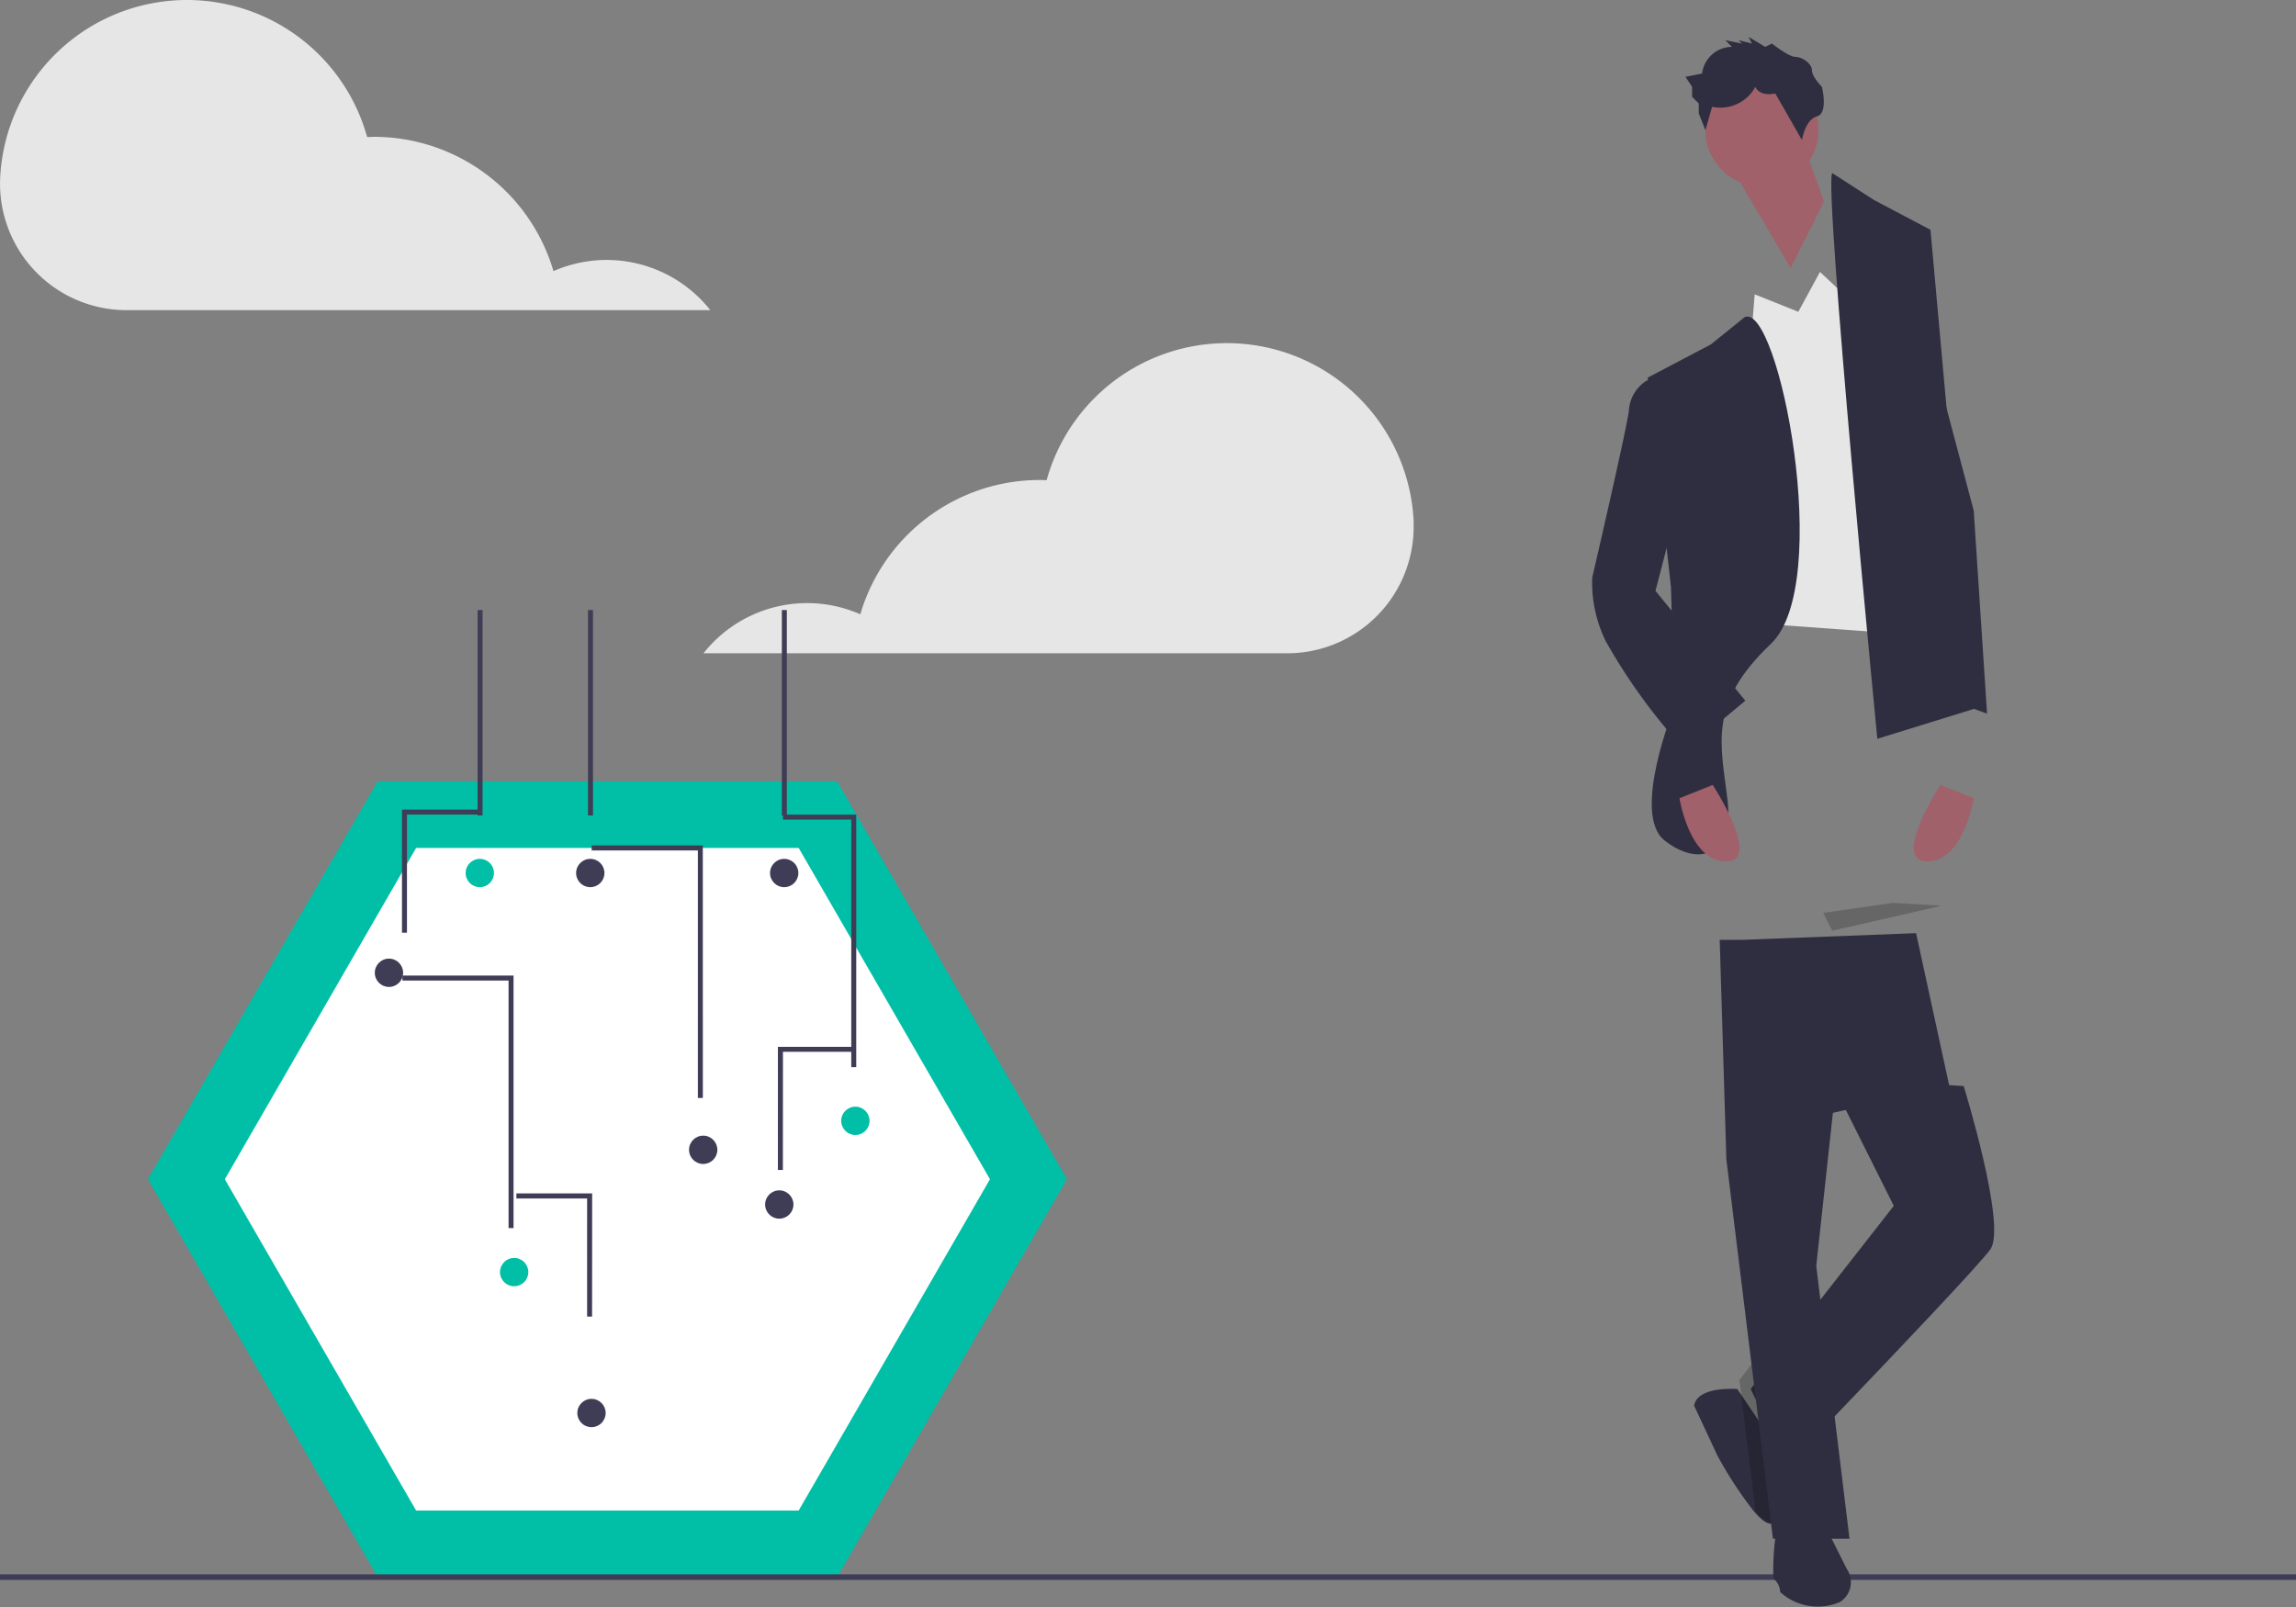 <svg xmlns="http://www.w3.org/2000/svg" width="100" height="70" viewBox="0 0 100 70"><rect x="0" y="0" width="100" height="70" fill="#808080" stroke="none"/><defs><style>.a{fill:#e6e6e6;}.b{fill:#00bfa6;}.c{fill:#fff;}.d{fill:#3f3d56;}.e{fill:#a0616a;}.f{fill:#2f2e41;}.g{opacity:0.2;}</style></defs><g transform="translate(0 0.009)"><path class="a" d="M454.294,312.453a8.145,8.145,0,0,0-15.981-1.717c-.1,0-.2-.008-.3-.008a8.147,8.147,0,0,0-7.815,5.849,5.756,5.756,0,0,0-6.831,1.7h25.407a5.509,5.509,0,0,0,5.521-5.7Q454.3,312.513,454.294,312.453Z" transform="translate(-392.728 -289.829)"/><path class="a" d="M156.01,219.27a8.145,8.145,0,0,1,15.981-1.717c.1,0,.2-.008.3-.008a8.147,8.147,0,0,1,7.815,5.849,5.756,5.756,0,0,1,6.831,1.7H161.526a5.509,5.509,0,0,1-5.521-5.7Q156.007,219.33,156.01,219.27Z" transform="translate(-156 -211.593)"/><path class="b" d="M89.453,145.025H69.44L59.433,162.357,69.44,179.689H89.453l10.007-17.332Z" transform="translate(-52.991 -110.999)"/><path class="c" d="M254.672,412.246h16.663l8.331-14.43-8.331-14.43H254.672l-8.331,14.43Z" transform="translate(-236.549 -346.458)"/><rect class="d" width="100" height="0.243" transform="translate(0 68.568)"/><path class="e" d="M672.645,58.277l.87,2.464-1.45,2.9-2.464-4.2Z" transform="translate(-594.076 -51.967)"/><path class="f" d="M835.368,485.043c-.477.668-4.154,4.535-6.614,7.1l-1.671,1.741-.557.577-1.112-2.325-.483-1.009.007-.009.3-.387,2.889-3.7,3.034-3.88-2.464-4.928,3.044-.435,2.023.119.441.026S836.093,484.029,835.368,485.043Z" transform="translate(-748.679 -430.634)"/><path class="f" d="M813.7,606.539c-.188.188-.516-.052-.871-.464a17.48,17.48,0,0,1-1.593-2.435l-1.015-2.174c.109-.649,1.1-.732,1.6-.733.169,0,.283.009.283.009l.084.125,1.777,2.632S814.282,605.96,813.7,606.539Z" transform="translate(-736.436 -540.245)"/><path class="g" d="M829.635,569.914s.313,2.461-.267,3.041c-.188.188-.516-.052-.871-.464l-.531-4.325-.109-.884-.064-.52,2.889-3.7.623,5.108Z" transform="translate(-752.034 -506.661)"/><path class="g" d="M704.088,267.418l-.39-.78,3.044-.435,2.023.119.006.026Z" transform="translate(-624.288 -226.884)"/><path class="f" d="M663.261,206.322h-1.015l.29,9.566,2.029,16.524H667.9l-1.449-11.886.725-6.667,5.073-1.16-1.45-6.667Z" transform="translate(-587.346 -165.393)"/><path class="f" d="M840.789,656.974a10.27,10.27,0,0,0-.145,2.174.753.753,0,0,1,.29.58,2.437,2.437,0,0,0,2.609.435,1.024,1.024,0,0,0,.29-1.449l-.87-1.739Z" transform="translate(-763.403 -590.39)"/><circle class="e" cx="2.464" cy="2.464" r="2.464" transform="translate(74.275 3.193)"/><path class="a" d="M669.3,74.08l-1.9-.761-1.148,14.241,7.972.58L671.476,73.5l-1.232-1.157Z" transform="translate(-590.976 -60.507)"/><path class="f" d="M795.734,288.78l-1.476,1.192-2.754,1.449,1.015,9.132.145,5.218s-1.884,4.638-.435,5.8,3.044.725,2.754-1.739-.87-4.2,1.884-6.812S797.209,288.168,795.734,288.78Z" transform="translate(-719.741 -274.98)"/><path class="f" d="M857.325,281.109l1.817,1.173,2.464,1.3,1.884,20.872-4.2,1.3S856.958,281.675,857.325,281.109Z" transform="translate(-777.526 -273.581)"/><path class="e" d="M891.576,440.356s-2.174,3.334-.58,3.334,2.029-2.754,2.029-2.754Z" transform="translate(-807.061 -406.174)"/><path class="e" d="M806.324,440.356s2.174,3.334.58,3.334-2.029-2.754-2.029-2.754Z" transform="translate(-731.728 -406.174)"/><path class="f" d="M809.691,226.847l-.725-.435.145.29-.58-.145.145.145-.725-.145.29.29a1.316,1.316,0,0,0-1.3,1.16l-.725.145.29.435v.435l.29.29v.435l.29.725.29-1.015a1.729,1.729,0,0,0,1.884-.87s.145.435.87.29l1.16,2.029s.145-.9.652-1.03.217-1.29.217-1.29-.435-.435-.435-.725-.435-.58-.725-.58-1.015-.58-1.015-.58Z" transform="translate(-732.808 -224.814)"/><path class="f" d="M773.491,311.373l-.675-.4-.485.255a1.666,1.666,0,0,0-.725,1.3c-.145,1.015-1.594,7.247-1.594,7.247a5.8,5.8,0,0,0,.58,2.754,25.337,25.337,0,0,0,3.479,4.783l2.609-2.174-3.913-4.783,1.015-3.914Z" transform="translate(-700.664 -294.625)"/><path class="f" d="M730.441,92.374h1.16l1.884,7.1.58,8.842-2.754-1.015v-6.378Z" transform="translate(-647.521 -77.238)"/><rect class="d" width="0.217" height="8.949" transform="translate(20.801 26.564)"/><circle class="b" cx="0.617" cy="0.617" r="0.617" transform="translate(20.281 37.402)"/><rect class="d" width="0.217" height="8.949" transform="translate(25.61 26.564)"/><circle class="d" cx="0.617" cy="0.617" r="0.617" transform="translate(25.092 37.402)"/><rect class="d" width="0.217" height="8.949" transform="translate(34.053 26.564)"/><circle class="d" cx="0.617" cy="0.617" r="0.617" transform="translate(33.538 37.402)"/><circle class="d" cx="0.617" cy="0.617" r="0.617" transform="translate(30.01 49.459)"/><circle class="d" cx="0.617" cy="0.617" r="0.617" transform="translate(16.324 41.748)"/><path class="d" d="M233.242,245.276h-.217V234.493H228.4v-.217h4.84Z" transform="translate(-202.63 -197.458)"/><circle class="b" cx="0.617" cy="0.617" r="0.617" transform="translate(21.777 54.786)"/><path class="d" d="M160.176,281.334h-.217V270.551h-4.623v-.217h4.84Z" transform="translate(-137.809 -227.848)"/><circle class="b" cx="0.617" cy="0.617" r="0.617" transform="translate(36.638 48.197)"/><path class="d" d="M305.611,236.736h-.217V225.953h-2.977v-.217h3.194Z" transform="translate(-268.318 -190.26)"/><path class="d" d="M155.5,238.517h-.217v-5.362h3.3v.217H155.5Z" transform="translate(-137.775 -197.898)"/><circle class="d" cx="0.617" cy="0.617" r="0.617" transform="translate(25.145 60.924)"/><path class="d" d="M202.757,349.065h-.217V343.92h-3.08V343.7h3.3Z" transform="translate(-176.969 -291.725)"/><circle class="d" cx="0.617" cy="0.617" r="0.617" transform="translate(33.324 51.842)"/><path class="d" d="M300.685,306.839h-.217v-5.362h3.3v.217h-3.08Z" transform="translate(-266.587 -255.886)"/></g></svg>